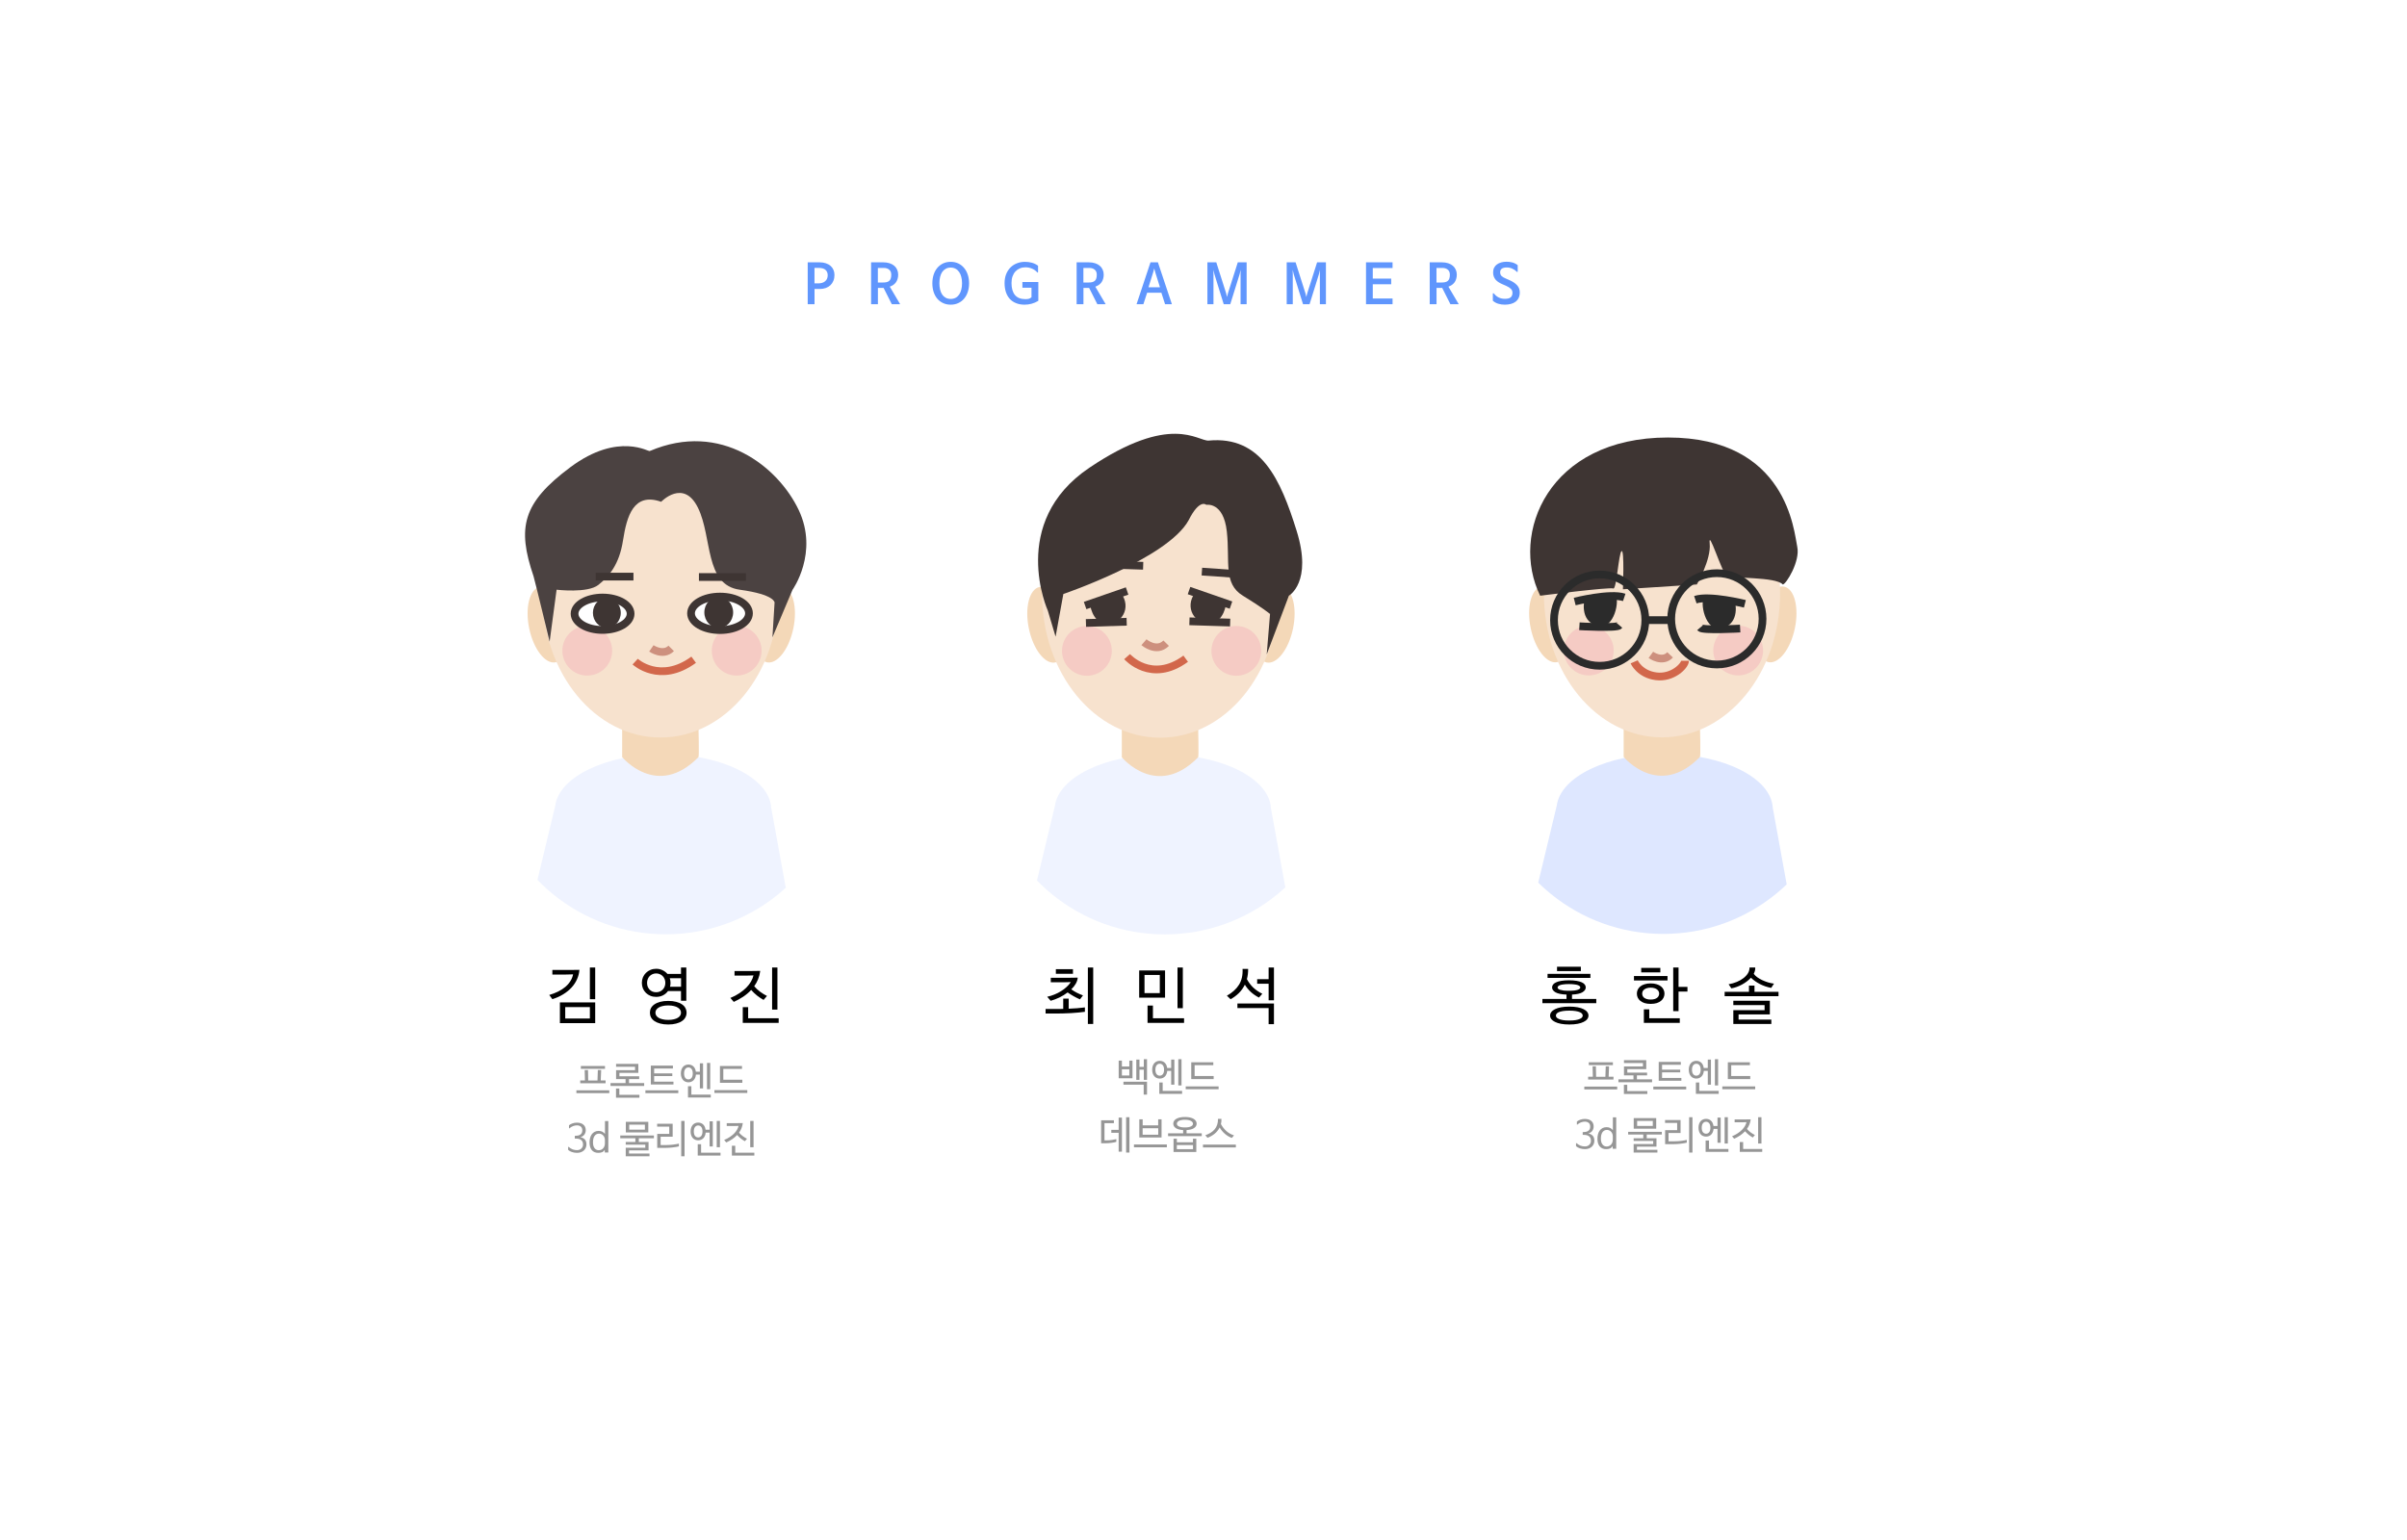 <svg width="622" height="398" viewBox="0 0 622 398" fill="none" xmlns="http://www.w3.org/2000/svg">
<g filter="url(#filter0_d_729_630)">
<rect x="10" y="10" width="582" height="358" rx="16" fill="white"/>
</g>
<g filter="url(#filter1_i_729_630)">
<ellipse cx="172.136" cy="190.076" rx="48.68" ry="51.094" fill="white"/>
</g>
<path d="M171.368 194.935C156.566 194.935 144.459 200.83 143.483 208.29L138.881 227.439C139.287 227.861 139.702 228.276 140.125 228.683C141.015 229.536 141.938 230.349 142.889 231.13C150.829 237.614 160.972 241.509 172.022 241.509C183.072 241.509 193.216 237.618 201.155 231.13C201.245 231.057 201.338 230.984 201.428 230.906C201.981 230.447 202.525 229.975 203.058 229.492L199.301 208.859C198.887 201.135 186.544 194.935 171.368 194.935Z" fill="#EFF3FF"/>
<path d="M160.773 188.325V195.699C160.773 195.699 169.802 206.648 180.494 195.699C180.702 195.59 180.494 187.768 180.494 187.768C180.494 187.768 160.667 188.325 160.773 188.325Z" fill="#F4D8B8"/>
<path d="M143.572 171.199C146.217 170.649 147.451 165.835 146.328 160.447C145.206 155.059 142.153 151.138 139.509 151.689C136.864 152.24 135.63 157.054 136.752 162.442C137.875 167.829 140.928 171.75 143.572 171.199Z" fill="#F4D8B8"/>
<path d="M205.01 162.444C206.132 157.056 204.898 152.242 202.254 151.691C199.609 151.141 196.556 155.062 195.434 160.449C194.312 165.837 195.546 170.651 198.19 171.202C200.835 171.752 203.888 167.831 205.01 162.444Z" fill="#F4D8B8"/>
<path d="M170.675 190.646C187.528 190.646 201.191 174.01 201.191 153.488C201.191 132.966 187.528 116.33 170.675 116.33C153.822 116.33 140.16 132.966 140.16 153.488C140.16 174.01 153.822 190.646 170.675 190.646Z" fill="#F7E2CE"/>
<path d="M190.37 174.636C193.924 174.636 196.806 171.755 196.806 168.201C196.806 164.647 193.924 161.765 190.37 161.765C186.816 161.765 183.935 164.647 183.935 168.201C183.935 171.755 186.816 174.636 190.37 174.636Z" fill="#F5CBC4"/>
<path d="M151.756 174.636C155.31 174.636 158.192 171.755 158.192 168.201C158.192 164.647 155.31 161.765 151.756 161.765C148.202 161.765 145.32 164.647 145.32 168.201C145.32 171.755 148.202 174.636 151.756 174.636Z" fill="#F5CBC4"/>
<path d="M170.855 129.709C170.855 129.709 176.632 123.648 180.368 131.262C184.104 138.877 182.031 151.191 191.162 152.439C200.293 153.687 200.159 155.761 200.159 155.761L199.606 164.758L204.793 152.468C204.793 152.468 211.643 142.889 206.387 131.815C201.13 120.741 186.32 108.703 167.911 116.59C167.911 117.005 159.886 111.468 147.43 120.741C134.973 130.014 133.591 136.385 137.88 148.975C138.433 150.915 142.031 165.859 142.031 165.859L143.832 152.435C143.832 152.435 151.857 153.403 154.626 151.191C157.394 148.98 160.024 145.93 160.992 139.702C161.96 133.474 163.696 127.189 170.855 129.709Z" fill="#4B4241"/>
<path d="M186.06 162.871C190.196 162.871 193.548 160.933 193.548 158.541C193.548 156.15 190.196 154.212 186.06 154.212C181.924 154.212 178.571 156.15 178.571 158.541C178.571 160.933 181.924 162.871 186.06 162.871Z" fill="white" stroke="#3E3533" stroke-width="2" stroke-miterlimit="10"/>
<path d="M185.731 162.327C187.785 162.327 189.451 160.523 189.451 158.298C189.451 156.073 187.785 154.269 185.731 154.269C183.676 154.269 182.011 156.073 182.011 158.298C182.011 160.523 183.676 162.327 185.731 162.327Z" fill="#3E3533"/>
<path d="M155.715 162.835C159.714 162.835 162.956 160.96 162.956 158.647C162.956 156.334 159.714 154.46 155.715 154.46C151.716 154.46 148.475 156.334 148.475 158.647C148.475 160.96 151.716 162.835 155.715 162.835Z" fill="white" stroke="#3E3533" stroke-width="2" stroke-miterlimit="10"/>
<path d="M156.817 162.306C158.804 162.306 160.415 160.562 160.415 158.411C160.415 156.26 158.804 154.517 156.817 154.517C154.83 154.517 153.219 156.26 153.219 158.411C153.219 160.562 154.83 162.306 156.817 162.306Z" fill="#3E3533"/>
<path d="M164.14 171.026C164.14 171.026 170.526 176.937 179.255 170.534" stroke="#D2674B" stroke-width="2" stroke-miterlimit="10"/>
<path d="M168.319 167.603C168.319 167.603 171.352 169.701 173.45 167.603" stroke="#CD907E" stroke-width="2" stroke-miterlimit="10"/>
<path d="M180.612 149.154H192.756" stroke="#3E3533" stroke-width="2" stroke-miterlimit="10"/>
<path d="M163.693 149.049H153.936" stroke="#3E3533" stroke-width="2" stroke-miterlimit="10"/>
<g filter="url(#filter2_i_729_630)">
<ellipse cx="429.709" cy="189.927" rx="48.68" ry="51.094" fill="white"/>
</g>
<path d="M458.108 208.814C457.689 201.09 445.346 194.894 430.17 194.894C415.368 194.894 403.261 200.789 402.285 208.249L397.5 228.154C397.833 228.483 398.171 228.804 398.512 229.121C399.244 229.8 399.996 230.455 400.773 231.085C408.704 237.541 418.819 241.411 429.841 241.411C440.862 241.411 450.981 237.541 458.909 231.085C459.063 230.959 459.217 230.833 459.368 230.707C460.169 230.036 460.949 229.341 461.706 228.617L458.108 208.814Z" fill="#DEE7FF"/>
<path d="M419.576 188.284V195.658C419.576 195.658 428.605 206.607 439.297 195.658C439.504 195.549 439.297 187.727 439.297 187.727C439.297 187.727 419.474 188.284 419.576 188.284Z" fill="#F4D8B8"/>
<path d="M402.379 171.156C405.023 170.605 406.257 165.791 405.135 160.404C404.013 155.016 400.96 151.095 398.315 151.646C395.671 152.196 394.437 157.01 395.559 162.398C396.681 167.786 399.734 171.707 402.379 171.156Z" fill="#F4D8B8"/>
<path d="M463.818 162.4C464.94 157.013 463.706 152.199 461.061 151.648C458.417 151.097 455.364 155.018 454.242 160.406C453.12 165.793 454.354 170.607 456.998 171.158C459.642 171.709 462.696 167.788 463.818 162.4Z" fill="#F4D8B8"/>
<path d="M429.482 190.601C446.335 190.601 459.997 173.965 459.997 153.443C459.997 132.921 446.335 116.285 429.482 116.285C412.629 116.285 398.967 132.921 398.967 153.443C398.967 173.965 412.629 190.601 429.482 190.601Z" fill="#F7E2CE"/>
<path d="M449.171 174.591C452.725 174.591 455.607 171.71 455.607 168.156C455.607 164.601 452.725 161.72 449.171 161.72C445.617 161.72 442.735 164.601 442.735 168.156C442.735 171.71 445.617 174.591 449.171 174.591Z" fill="#F5CBC4"/>
<path d="M410.563 174.591C414.117 174.591 416.998 171.71 416.998 168.156C416.998 164.601 414.117 161.72 410.563 161.72C407.008 161.72 404.127 164.601 404.127 168.156C404.127 171.71 407.008 174.591 410.563 174.591Z" fill="#F5CBC4"/>
<path d="M426.604 169.278C426.604 169.278 429.56 171.428 431.577 169.278" stroke="#CD907E" stroke-width="2" stroke-miterlimit="10"/>
<path d="M398.001 153.988C398.001 153.988 416.063 151.703 416.893 152.118C417.722 152.532 418.279 142.974 419.039 142.458C419.8 141.942 419.385 152.325 419.385 152.325L438.484 151.081C438.484 151.081 442.221 144.645 441.806 140.494C441.391 136.344 444.92 147.967 446.164 148.8C447.408 149.63 458.828 149.008 460.694 151.085C461.523 151.085 465.259 145.064 464.43 141.328C463.601 137.592 461.938 113.093 431.008 113.093C400.078 113.093 390.114 138.002 398.001 153.988Z" fill="#3E3533"/>
<path d="M413.375 172.099C419.893 172.099 425.177 166.815 425.177 160.297C425.177 153.779 419.893 148.495 413.375 148.495C406.857 148.495 401.573 153.779 401.573 160.297C401.573 166.815 406.857 172.099 413.375 172.099Z" stroke="#2B2B2B" stroke-width="2" stroke-miterlimit="10"/>
<path d="M443.659 171.766C450.177 171.766 455.461 166.482 455.461 159.964C455.461 153.446 450.177 148.162 443.659 148.162C437.141 148.162 431.857 153.446 431.857 159.964C431.857 166.482 437.141 171.766 443.659 171.766Z" stroke="#2B2B2B" stroke-width="2" stroke-miterlimit="10"/>
<path d="M406.924 155.492C406.924 155.492 416.047 153.199 419.722 154.427" stroke="#2B2B2B" stroke-width="2" stroke-miterlimit="10"/>
<path d="M408.14 161.883C408.14 161.883 417.828 162.44 418.494 161.659" stroke="#2B2B2B" stroke-width="2" stroke-miterlimit="10"/>
<path d="M409.477 154.87C409.477 154.87 408.03 160.435 412.705 161.773C417.38 163.11 418.608 154.423 417.38 154.089C416.157 153.756 409.477 154.87 409.477 154.87Z" fill="#2B2B2B"/>
<path d="M450.899 156.086C450.899 156.086 441.776 153.793 438.101 155.02" stroke="#2B2B2B" stroke-width="2" stroke-miterlimit="10"/>
<path d="M449.679 162.476C449.679 162.476 439.991 163.033 439.324 162.253" stroke="#2B2B2B" stroke-width="2" stroke-miterlimit="10"/>
<path d="M448.342 155.463C448.342 155.463 449.79 161.029 445.114 162.367C440.439 163.704 439.211 155.016 440.439 154.683C441.663 154.35 448.342 155.463 448.342 155.463Z" fill="#2B2B2B"/>
<path d="M425.177 160.297H431.633" stroke="#2B2B2B" stroke-width="2" stroke-miterlimit="10"/>
<path d="M422.291 171.083C422.291 171.083 423.673 174.266 427.966 174.819C432.255 175.372 435.439 172.051 435.439 170.807" stroke="#D2674B" stroke-width="2" stroke-miterlimit="10"/>
<g filter="url(#filter3_i_729_630)">
<ellipse cx="300.922" cy="189.779" rx="48.68" ry="51.094" fill="white"/>
</g>
<path d="M328.422 208.905C328.003 201.18 315.66 194.984 300.484 194.984C285.682 194.984 273.575 200.879 272.599 208.339L267.969 227.606C268.355 228 268.741 228.39 269.14 228.768C270.018 229.606 270.928 230.407 271.868 231.175C279.803 237.651 289.938 241.534 300.98 241.534C312.022 241.534 322.157 237.647 330.093 231.175C330.194 231.09 330.296 231.008 330.398 230.923C330.995 230.427 331.581 229.915 332.15 229.39L328.422 208.905Z" fill="#EFF3FF"/>
<path d="M289.89 188.37V195.745C289.89 195.745 298.919 206.693 309.612 195.745C309.819 195.635 309.612 187.813 309.612 187.813C309.612 187.813 289.784 188.37 289.89 188.37Z" fill="#F4D8B8"/>
<path d="M272.693 171.24C275.338 170.689 276.572 165.875 275.45 160.487C274.327 155.1 271.274 151.179 268.63 151.729C265.985 152.28 264.751 157.094 265.874 162.482C266.996 167.869 270.049 171.791 272.693 171.24Z" fill="#F4D8B8"/>
<path d="M334.132 162.487C335.254 157.099 334.02 152.285 331.376 151.734C328.732 151.184 325.678 155.105 324.556 160.492C323.434 165.88 324.668 170.694 327.312 171.245C329.957 171.795 333.01 167.874 334.132 162.487Z" fill="#F4D8B8"/>
<path d="M299.796 190.691C316.65 190.691 330.312 174.055 330.312 153.533C330.312 133.011 316.65 116.375 299.796 116.375C282.943 116.375 269.281 133.011 269.281 153.533C269.281 174.055 282.943 190.691 299.796 190.691Z" fill="#F7E2CE"/>
<path d="M319.485 174.682C323.04 174.682 325.921 171.8 325.921 168.246C325.921 164.692 323.04 161.811 319.485 161.811C315.931 161.811 313.05 164.692 313.05 168.246C313.05 171.8 315.931 174.682 319.485 174.682Z" fill="#F5CBC4"/>
<path d="M280.872 174.682C284.426 174.682 287.308 171.8 287.308 168.246C287.308 164.692 284.426 161.811 280.872 161.811C277.318 161.811 274.437 164.692 274.437 168.246C274.437 171.8 277.318 174.682 280.872 174.682Z" fill="#F5CBC4"/>
<path d="M295.614 166.006C295.614 166.006 298.846 168.807 301.351 166.262" stroke="#CD907E" stroke-width="2" stroke-miterlimit="10"/>
<path d="M310.583 147.752L319.893 148.399" stroke="#3E3533" stroke-width="2" stroke-miterlimit="10"/>
<path d="M295.408 146.248L286.671 145.964" stroke="#3E3533" stroke-width="2" stroke-miterlimit="10"/>
<path d="M311.729 130.498C311.729 130.498 316.168 129.641 317.026 137.373C317.884 145.106 316.022 150.834 321.177 153.985C326.332 157.135 328.194 158.709 328.194 158.709L327.336 169.161L333.064 153.98C333.064 153.98 339.223 150.545 335.068 137.227C330.918 123.908 325.905 112.598 312.302 113.887C309.44 114.029 302.565 106.728 281.514 120.904C260.464 135.08 270.773 157.847 270.773 157.847L272.778 164.575L274.782 153.55C274.782 153.55 301.703 144.386 307.143 134.503C310.013 128.779 311.729 130.498 311.729 130.498Z" fill="#3E3533"/>
<path d="M291.257 152.765L280.406 156.525" stroke="#3E3533" stroke-width="2" stroke-miterlimit="10"/>
<path d="M280.621 161.034L291.147 160.713" stroke="#3E3533" stroke-width="2" stroke-miterlimit="10"/>
<path d="M288.89 153.948C291.252 157.062 288.89 160.497 285.992 160.286C283.093 160.07 282.662 155.989 282.662 155.989L288.89 153.948Z" fill="#3E3533" stroke="#3E3533" stroke-width="2" stroke-miterlimit="10"/>
<path d="M307.258 152.659L318.104 156.416" stroke="#3E3533" stroke-width="2" stroke-miterlimit="10"/>
<path d="M317.889 160.928L307.363 160.603" stroke="#3E3533" stroke-width="2" stroke-miterlimit="10"/>
<path d="M309.62 153.838C307.258 156.952 309.62 160.387 312.518 160.176C315.417 159.965 315.848 155.879 315.848 155.879L309.62 153.838Z" fill="#3E3533" stroke="#3E3533" stroke-width="2" stroke-miterlimit="10"/>
<path d="M291.256 169.734C291.256 169.734 297.484 176.82 306.4 170.271" stroke="#D2674B" stroke-width="2" stroke-miterlimit="10"/>
<path d="M215.639 71.084C215.639 71.635 215.546 72.134 215.359 72.582C215.182 73.021 214.93 73.399 214.603 73.716C214.276 74.024 213.875 74.267 213.399 74.444C212.932 74.612 212.414 74.696 211.845 74.696H210.487V78.63H208.723V67.808H211.789C212.405 67.808 212.951 67.892 213.427 68.06C213.912 68.219 214.318 68.447 214.645 68.746C214.972 69.035 215.219 69.381 215.387 69.782C215.555 70.183 215.639 70.617 215.639 71.084ZM213.889 71.154C213.889 70.585 213.707 70.127 213.343 69.782C212.979 69.427 212.377 69.25 211.537 69.25H210.473V73.254H211.397C212.19 73.254 212.802 73.067 213.231 72.694C213.67 72.321 213.889 71.807 213.889 71.154ZM229.946 74.094V74.122L232.606 78.63H230.45L228.336 74.43H226.866V78.63H225.102V67.808H228.224C228.85 67.808 229.4 67.887 229.876 68.046C230.362 68.205 230.768 68.424 231.094 68.704C231.421 68.984 231.668 69.32 231.836 69.712C232.014 70.104 232.102 70.529 232.102 70.986C232.102 71.415 232.046 71.798 231.934 72.134C231.832 72.47 231.682 72.769 231.486 73.03C231.29 73.282 231.062 73.497 230.8 73.674C230.539 73.842 230.254 73.982 229.946 74.094ZM230.31 71.028C230.31 70.44 230.133 70.001 229.778 69.712C229.424 69.413 228.976 69.264 228.434 69.264H226.852V73.03H228.07C228.453 73.03 228.784 73.002 229.064 72.946C229.344 72.881 229.578 72.773 229.764 72.624C229.951 72.465 230.086 72.26 230.17 72.008C230.264 71.747 230.31 71.42 230.31 71.028ZM245.665 78.756C244.919 78.756 244.251 78.611 243.663 78.322C243.075 78.042 242.576 77.655 242.165 77.16C241.764 76.665 241.456 76.082 241.241 75.41C241.036 74.738 240.933 74.015 240.933 73.24C240.933 72.465 241.036 71.742 241.241 71.07C241.456 70.389 241.764 69.801 242.165 69.306C242.576 68.802 243.075 68.405 243.663 68.116C244.251 67.827 244.919 67.682 245.665 67.682C246.421 67.682 247.093 67.827 247.681 68.116C248.269 68.405 248.764 68.802 249.165 69.306C249.576 69.801 249.889 70.389 250.103 71.07C250.318 71.742 250.425 72.465 250.425 73.24C250.425 74.015 250.318 74.738 250.103 75.41C249.889 76.082 249.576 76.665 249.165 77.16C248.764 77.655 248.269 78.042 247.681 78.322C247.093 78.611 246.421 78.756 245.665 78.756ZM245.665 77.272C246.151 77.272 246.575 77.174 246.939 76.978C247.303 76.782 247.607 76.507 247.849 76.152C248.101 75.788 248.288 75.359 248.409 74.864C248.54 74.369 248.605 73.823 248.605 73.226C248.605 72.629 248.54 72.083 248.409 71.588C248.288 71.084 248.101 70.655 247.849 70.3C247.607 69.945 247.303 69.67 246.939 69.474C246.575 69.269 246.151 69.166 245.665 69.166C245.189 69.166 244.769 69.269 244.405 69.474C244.041 69.67 243.733 69.945 243.481 70.3C243.239 70.655 243.057 71.084 242.935 71.588C242.814 72.083 242.753 72.629 242.753 73.226C242.753 73.823 242.814 74.369 242.935 74.864C243.057 75.359 243.239 75.788 243.481 76.152C243.733 76.507 244.041 76.782 244.405 76.978C244.769 77.174 245.189 77.272 245.665 77.272ZM268.051 70.412C267.631 69.955 267.159 69.623 266.637 69.418C266.123 69.203 265.568 69.096 264.971 69.096C264.457 69.096 263.981 69.189 263.543 69.376C263.113 69.553 262.735 69.815 262.409 70.16C262.091 70.505 261.839 70.93 261.653 71.434C261.475 71.938 261.387 72.517 261.387 73.17C261.387 74.505 261.681 75.531 262.269 76.25C262.866 76.969 263.771 77.328 264.985 77.328C265.405 77.328 265.731 77.286 265.965 77.202C266.198 77.109 266.394 76.983 266.553 76.824V74.374H264.201V72.904H268.317V77.762C267.729 78.117 267.145 78.369 266.567 78.518C265.988 78.677 265.391 78.756 264.775 78.756C263.925 78.756 263.179 78.621 262.535 78.35C261.891 78.089 261.349 77.715 260.911 77.23C260.481 76.745 260.155 76.161 259.931 75.48C259.707 74.789 259.595 74.024 259.595 73.184C259.595 72.344 259.725 71.583 259.987 70.902C260.257 70.221 260.626 69.642 261.093 69.166C261.559 68.69 262.115 68.326 262.759 68.074C263.403 67.813 264.103 67.682 264.859 67.682C265.503 67.682 266.109 67.761 266.679 67.92C267.248 68.079 267.771 68.335 268.247 68.69V70.314C268.247 70.37 268.223 70.412 268.177 70.44C268.13 70.468 268.088 70.459 268.051 70.412ZM283.058 74.094V74.122L285.718 78.63H283.562L281.448 74.43H279.978V78.63H278.214V67.808H281.336C281.962 67.808 282.512 67.887 282.988 68.046C283.474 68.205 283.88 68.424 284.206 68.704C284.533 68.984 284.78 69.32 284.948 69.712C285.126 70.104 285.214 70.529 285.214 70.986C285.214 71.415 285.158 71.798 285.046 72.134C284.944 72.47 284.794 72.769 284.598 73.03C284.402 73.282 284.174 73.497 283.912 73.674C283.651 73.842 283.366 73.982 283.058 74.094ZM283.422 71.028C283.422 70.44 283.245 70.001 282.89 69.712C282.536 69.413 282.088 69.264 281.546 69.264H279.964V73.03H281.182C281.565 73.03 281.896 73.002 282.176 72.946C282.456 72.881 282.69 72.773 282.876 72.624C283.063 72.465 283.198 72.26 283.282 72.008C283.376 71.747 283.422 71.42 283.422 71.028ZM299.219 67.808L302.831 78.63H301.067L300.115 75.662H296.433L295.467 78.63H293.703L297.301 67.808H299.219ZM298.267 69.39L297.987 70.426L296.783 74.262H299.751L298.547 70.426L298.267 69.39ZM320.325 70.902L317.917 78.63H316.223L313.829 70.902L313.549 69.754L313.577 70.902V78.63H312.009V67.808H314.305L316.853 75.816L317.077 76.768L317.315 75.816L319.863 67.808H322.145V78.63H320.577V70.902L320.605 69.754L320.325 70.902ZM340.818 70.902L338.41 78.63H336.716L334.322 70.902L334.042 69.754L334.07 70.902V78.63H332.502V67.808H334.798L337.346 75.816L337.57 76.768L337.808 75.816L340.356 67.808H342.638V78.63H341.07V70.902L341.098 69.754L340.818 70.902ZM359.855 78.63H352.995V67.808H359.855V69.278H354.745V72.022H359.505V73.478H354.745V77.16H359.855V78.63ZM374.299 74.094V74.122L376.959 78.63H374.803L372.689 74.43H371.219V78.63H369.455V67.808H372.577C373.202 67.808 373.753 67.887 374.229 68.046C374.714 68.205 375.12 68.424 375.447 68.704C375.773 68.984 376.021 69.32 376.189 69.712C376.366 70.104 376.455 70.529 376.455 70.986C376.455 71.415 376.399 71.798 376.287 72.134C376.184 72.47 376.035 72.769 375.839 73.03C375.643 73.282 375.414 73.497 375.153 73.674C374.891 73.842 374.607 73.982 374.299 74.094ZM374.663 71.028C374.663 70.44 374.485 70.001 374.131 69.712C373.776 69.413 373.328 69.264 372.787 69.264H371.205V73.03H372.423C372.805 73.03 373.137 73.002 373.417 72.946C373.697 72.881 373.93 72.773 374.117 72.624C374.303 72.465 374.439 72.26 374.523 72.008C374.616 71.747 374.663 71.42 374.663 71.028ZM392 70.272C391.636 69.917 391.234 69.642 390.796 69.446C390.366 69.241 389.895 69.138 389.382 69.138C388.234 69.138 387.66 69.553 387.66 70.384C387.66 70.795 387.786 71.121 388.038 71.364C388.299 71.597 388.654 71.807 389.102 71.994L390.068 72.414C390.917 72.787 391.57 73.226 392.028 73.73C392.494 74.234 392.728 74.85 392.728 75.578C392.728 76.119 392.634 76.591 392.448 76.992C392.261 77.393 391.995 77.725 391.65 77.986C391.314 78.247 390.908 78.439 390.432 78.56C389.965 78.691 389.447 78.756 388.878 78.756C388.262 78.756 387.692 78.677 387.17 78.518C386.647 78.359 386.18 78.098 385.77 77.734V75.914C385.77 75.858 385.793 75.821 385.84 75.802C385.886 75.774 385.928 75.779 385.966 75.816C386.162 76.04 386.362 76.241 386.568 76.418C386.773 76.595 386.992 76.745 387.226 76.866C387.459 76.987 387.711 77.081 387.982 77.146C388.262 77.211 388.565 77.244 388.892 77.244C389.582 77.244 390.077 77.118 390.376 76.866C390.684 76.605 390.838 76.208 390.838 75.676C390.838 75.265 390.698 74.925 390.418 74.654C390.138 74.374 389.732 74.117 389.2 73.884L388.234 73.464C387.888 73.315 387.566 73.147 387.268 72.96C386.978 72.773 386.726 72.563 386.512 72.33C386.306 72.087 386.143 71.812 386.022 71.504C385.9 71.196 385.84 70.837 385.84 70.426C385.84 69.969 385.924 69.567 386.092 69.222C386.26 68.877 386.498 68.592 386.806 68.368C387.114 68.135 387.482 67.957 387.912 67.836C388.341 67.715 388.812 67.654 389.326 67.654C389.55 67.654 389.788 67.668 390.04 67.696C390.292 67.724 390.544 67.771 390.796 67.836C391.048 67.901 391.29 67.995 391.524 68.116C391.766 68.228 391.99 68.373 392.196 68.55V70.174C392.196 70.23 392.172 70.272 392.126 70.3C392.079 70.319 392.037 70.309 392 70.272Z" fill="#6096FD"/>
<path d="M142.736 250.728H145.232C145.978 250.728 146.725 250.728 147.472 250.728C148.218 250.728 148.97 250.717 149.728 250.696C149.664 251.549 149.456 252.365 149.104 253.144C148.762 253.912 148.288 254.627 147.68 255.288C147.082 255.939 146.362 256.52 145.52 257.032C144.688 257.544 143.76 257.96 142.736 258.28L141.936 257.192C142.768 256.947 143.53 256.653 144.224 256.312C144.928 255.96 145.541 255.565 146.064 255.128C146.597 254.68 147.034 254.184 147.376 253.64C147.728 253.096 147.968 252.504 148.096 251.864C147.456 251.885 146.821 251.901 146.192 251.912C145.562 251.912 144.928 251.912 144.288 251.912H142.736V250.728ZM152.432 250.088H153.808V258.28H152.432V250.088ZM153.808 264.472H144.688V259.112H153.808V264.472ZM152.432 260.328H146.064V263.272H152.432V260.328ZM172.473 251.752H175.977V250.088H177.353V258.68H175.977V256.184H172.617C172.276 256.653 171.844 257.021 171.321 257.288C170.799 257.555 170.212 257.688 169.561 257.688C169.028 257.688 168.537 257.597 168.089 257.416C167.641 257.235 167.252 256.984 166.921 256.664C166.591 256.333 166.329 255.949 166.137 255.512C165.956 255.064 165.865 254.579 165.865 254.056C165.865 253.544 165.956 253.069 166.137 252.632C166.329 252.184 166.591 251.8 166.921 251.48C167.252 251.149 167.641 250.893 168.089 250.712C168.537 250.52 169.028 250.424 169.561 250.424C170.169 250.424 170.719 250.547 171.209 250.792C171.711 251.027 172.132 251.347 172.473 251.752ZM173.145 255.064H175.993V252.856H173.081C173.209 253.229 173.273 253.629 173.273 254.056C173.273 254.387 173.231 254.723 173.145 255.064ZM177.417 261.784C177.417 262.221 177.316 262.621 177.113 262.984C176.921 263.357 176.623 263.677 176.217 263.944C175.823 264.221 175.327 264.435 174.729 264.584C174.143 264.744 173.46 264.824 172.681 264.824C171.892 264.824 171.204 264.744 170.617 264.584C170.031 264.435 169.535 264.221 169.129 263.944C168.735 263.677 168.436 263.357 168.233 262.984C168.041 262.611 167.945 262.205 167.945 261.768C167.945 261.331 168.041 260.931 168.233 260.568C168.436 260.195 168.735 259.875 169.129 259.608C169.535 259.331 170.031 259.117 170.617 258.968C171.204 258.808 171.892 258.728 172.681 258.728C173.46 258.728 174.143 258.808 174.729 258.968C175.327 259.117 175.823 259.331 176.217 259.608C176.623 259.875 176.921 260.195 177.113 260.568C177.316 260.941 177.417 261.347 177.417 261.784ZM175.977 261.768C175.977 261.523 175.913 261.288 175.785 261.064C175.657 260.84 175.455 260.643 175.177 260.472C174.911 260.291 174.569 260.152 174.153 260.056C173.748 259.949 173.257 259.896 172.681 259.896C172.116 259.896 171.625 259.949 171.209 260.056C170.793 260.152 170.447 260.291 170.169 260.472C169.903 260.643 169.7 260.84 169.561 261.064C169.433 261.288 169.369 261.523 169.369 261.768C169.369 262.013 169.433 262.253 169.561 262.488C169.7 262.712 169.903 262.909 170.169 263.08C170.447 263.251 170.793 263.384 171.209 263.48C171.625 263.587 172.116 263.64 172.681 263.64C173.257 263.64 173.748 263.587 174.153 263.48C174.569 263.384 174.911 263.251 175.177 263.08C175.455 262.909 175.657 262.712 175.785 262.488C175.913 262.253 175.977 262.013 175.977 261.768ZM167.209 254.056C167.209 254.408 167.263 254.733 167.369 255.032C167.487 255.32 167.647 255.576 167.849 255.8C168.063 256.013 168.313 256.184 168.601 256.312C168.889 256.429 169.209 256.488 169.561 256.488C169.903 256.488 170.217 256.429 170.505 256.312C170.804 256.184 171.055 256.013 171.257 255.8C171.471 255.576 171.636 255.32 171.753 255.032C171.871 254.733 171.929 254.408 171.929 254.056C171.929 253.715 171.871 253.395 171.753 253.096C171.636 252.797 171.471 252.541 171.257 252.328C171.055 252.104 170.804 251.933 170.505 251.816C170.217 251.688 169.903 251.624 169.561 251.624C169.22 251.624 168.905 251.688 168.617 251.816C168.329 251.933 168.079 252.104 167.865 252.328C167.663 252.541 167.503 252.797 167.385 253.096C167.268 253.395 167.209 253.715 167.209 254.056ZM199.523 250.088H200.899V260.968H199.523V250.088ZM201.219 264.408H191.939V260.344H193.331V263.208H201.219V264.408ZM194.899 254.936C195.112 255.192 195.352 255.443 195.619 255.688C195.886 255.923 196.163 256.152 196.451 256.376C196.739 256.589 197.032 256.787 197.331 256.968C197.63 257.149 197.918 257.309 198.195 257.448L197.315 258.472C196.75 258.163 196.19 257.789 195.635 257.352C195.08 256.904 194.574 256.419 194.115 255.896C193.496 256.557 192.803 257.144 192.035 257.656C191.267 258.157 190.462 258.6 189.619 258.984L188.739 257.96C189.603 257.608 190.376 257.203 191.059 256.744C191.752 256.285 192.35 255.805 192.851 255.304C193.352 254.792 193.758 254.269 194.067 253.736C194.376 253.192 194.59 252.659 194.707 252.136C194.11 252.157 193.518 252.173 192.931 252.184C192.355 252.184 191.774 252.184 191.187 252.184H189.811V251H192.211C192.894 251 193.582 251 194.275 251C194.968 251 195.694 250.989 196.451 250.968C196.355 251.736 196.174 252.451 195.907 253.112C195.64 253.763 195.304 254.371 194.899 254.936Z" fill="black"/>
<path d="M282.497 264.696H281.121V250.088H282.497V264.696ZM270.193 260.808H273.025C273.292 260.808 273.569 260.808 273.857 260.808C274.145 260.808 274.444 260.803 274.753 260.792V258.136H276.161V260.744C276.908 260.712 277.644 260.669 278.369 260.616C279.105 260.563 279.767 260.493 280.353 260.408V261.544C279.841 261.619 279.276 261.683 278.657 261.736C278.049 261.789 277.42 261.837 276.769 261.88C276.129 261.912 275.489 261.939 274.849 261.96C274.209 261.981 273.607 261.992 273.041 261.992H270.193V260.808ZM272.849 251.72V250.52H277.265V251.72H272.849ZM278.497 252.712C278.455 253.256 278.284 253.784 277.985 254.296C277.697 254.797 277.313 255.277 276.833 255.736C277.292 256.067 277.772 256.36 278.273 256.616C278.785 256.872 279.313 257.101 279.857 257.304L279.073 258.328C278.519 258.083 277.975 257.811 277.441 257.512C276.908 257.213 276.391 256.888 275.889 256.536C275.239 257.037 274.529 257.475 273.761 257.848C272.993 258.211 272.241 258.493 271.505 258.696L270.609 257.656C271.249 257.517 271.868 257.325 272.465 257.08C273.073 256.835 273.644 256.547 274.177 256.216C274.711 255.885 275.191 255.523 275.617 255.128C276.055 254.733 276.417 254.312 276.705 253.864C276.097 253.885 275.5 253.901 274.913 253.912C274.327 253.912 273.74 253.912 273.153 253.912H271.537V252.744H274.209C274.903 252.744 275.601 252.744 276.305 252.744C277.009 252.744 277.74 252.733 278.497 252.712ZM301.067 257.896H294.379V250.856H301.067V257.896ZM299.707 256.712V252.024H295.755V256.712H299.707ZM304.283 250.088H305.659V260.616H304.283V250.088ZM305.979 264.408H296.539V259.928H297.931V263.208H305.979V264.408ZM324.869 254.296V253.112H327.829V250.088H329.205V258.568H327.829V254.296H324.869ZM322.533 250.456C322.543 251.395 322.437 252.275 322.213 253.096C322.671 253.949 323.221 254.68 323.861 255.288C324.511 255.896 325.29 256.429 326.197 256.888L325.333 257.864C324.543 257.459 323.845 256.979 323.237 256.424C322.629 255.859 322.111 255.229 321.685 254.536C321.29 255.347 320.778 256.067 320.149 256.696C319.519 257.315 318.805 257.848 318.005 258.296L317.045 257.384C318.442 256.605 319.487 255.656 320.181 254.536C320.874 253.416 321.178 252.056 321.093 250.456H322.533ZM327.829 264.744V260.584H319.765V259.4H329.205V264.744H327.829Z" fill="black"/>
<path d="M402.356 251.016V249.896H408.516V251.016H402.356ZM399.908 252.776V251.736H410.98V252.776H399.908ZM409.78 255.24C409.78 255.72 409.497 256.136 408.932 256.488C408.377 256.829 407.476 257.032 406.228 257.096V258.216H412.5V259.32H398.58V258.216H404.804V257.096C403.502 257.043 402.553 256.845 401.956 256.504C401.369 256.152 401.076 255.731 401.076 255.24C401.076 254.973 401.161 254.728 401.332 254.504C401.502 254.28 401.764 254.088 402.116 253.928C402.468 253.757 402.916 253.629 403.46 253.544C404.014 253.448 404.676 253.4 405.444 253.4C406.212 253.4 406.868 253.448 407.412 253.544C407.956 253.629 408.404 253.757 408.756 253.928C409.108 254.088 409.364 254.28 409.524 254.504C409.694 254.728 409.78 254.973 409.78 255.24ZM408.372 255.256C408.372 255.149 408.324 255.043 408.228 254.936C408.132 254.829 407.972 254.733 407.748 254.648C407.524 254.563 407.22 254.499 406.836 254.456C406.462 254.403 405.998 254.376 405.444 254.376C404.878 254.376 404.409 254.403 404.036 254.456C403.662 254.499 403.358 254.563 403.124 254.648C402.9 254.733 402.74 254.829 402.644 254.936C402.548 255.043 402.5 255.149 402.5 255.256C402.5 255.363 402.548 255.469 402.644 255.576C402.74 255.672 402.9 255.763 403.124 255.848C403.358 255.923 403.662 255.987 404.036 256.04C404.409 256.083 404.878 256.104 405.444 256.104C405.998 256.104 406.462 256.083 406.836 256.04C407.22 255.987 407.524 255.923 407.748 255.848C407.972 255.763 408.132 255.672 408.228 255.576C408.324 255.469 408.372 255.363 408.372 255.256ZM410.484 262.52C410.484 262.851 410.377 263.155 410.164 263.432C409.961 263.709 409.652 263.949 409.236 264.152C408.82 264.365 408.302 264.531 407.684 264.648C407.065 264.765 406.35 264.824 405.54 264.824C404.718 264.824 403.998 264.765 403.38 264.648C402.761 264.531 402.244 264.365 401.828 264.152C401.412 263.949 401.097 263.709 400.884 263.432C400.67 263.155 400.564 262.851 400.564 262.52C400.564 262.189 400.67 261.885 400.884 261.608C401.097 261.32 401.412 261.075 401.828 260.872C402.244 260.659 402.761 260.493 403.38 260.376C403.998 260.259 404.718 260.2 405.54 260.2C406.35 260.2 407.065 260.259 407.684 260.376C408.302 260.493 408.82 260.659 409.236 260.872C409.652 261.075 409.961 261.32 410.164 261.608C410.377 261.885 410.484 262.189 410.484 262.52ZM408.996 262.52C408.996 262.36 408.937 262.205 408.82 262.056C408.713 261.896 408.521 261.757 408.244 261.64C407.977 261.523 407.62 261.427 407.172 261.352C406.734 261.277 406.19 261.24 405.54 261.24C404.878 261.24 404.324 261.277 403.876 261.352C403.438 261.427 403.081 261.523 402.804 261.64C402.537 261.757 402.345 261.896 402.228 262.056C402.121 262.205 402.068 262.36 402.068 262.52C402.068 262.68 402.121 262.835 402.228 262.984C402.345 263.133 402.537 263.267 402.804 263.384C403.081 263.512 403.438 263.613 403.876 263.688C404.324 263.763 404.878 263.8 405.54 263.8C406.19 263.8 406.734 263.763 407.172 263.688C407.62 263.613 407.977 263.512 408.244 263.384C408.521 263.267 408.713 263.133 408.82 262.984C408.937 262.835 408.996 262.68 408.996 262.52ZM422.237 253.448V252.296H430.909V253.448H422.237ZM424.109 251.352V250.2H429.053V251.352H424.109ZM426.557 259.496C425.949 259.496 425.421 259.427 424.973 259.288C424.525 259.139 424.152 258.941 423.853 258.696C423.565 258.451 423.346 258.168 423.197 257.848C423.058 257.528 422.989 257.192 422.989 256.84C422.989 256.488 423.058 256.157 423.197 255.848C423.346 255.528 423.565 255.245 423.853 255C424.152 254.755 424.525 254.563 424.973 254.424C425.421 254.275 425.949 254.2 426.557 254.2C427.165 254.2 427.693 254.275 428.141 254.424C428.589 254.563 428.957 254.755 429.245 255C429.544 255.245 429.762 255.528 429.901 255.848C430.05 256.157 430.125 256.488 430.125 256.84C430.125 257.192 430.05 257.528 429.901 257.848C429.762 258.168 429.544 258.451 429.245 258.696C428.957 258.941 428.589 259.139 428.141 259.288C427.693 259.427 427.165 259.496 426.557 259.496ZM426.557 258.376C426.952 258.376 427.288 258.333 427.565 258.248C427.842 258.163 428.066 258.051 428.237 257.912C428.418 257.763 428.546 257.597 428.621 257.416C428.706 257.224 428.749 257.032 428.749 256.84C428.749 256.648 428.706 256.461 428.621 256.28C428.546 256.099 428.418 255.939 428.237 255.8C428.066 255.651 427.842 255.533 427.565 255.448C427.288 255.352 426.952 255.304 426.557 255.304C426.162 255.304 425.826 255.352 425.549 255.448C425.272 255.533 425.042 255.651 424.861 255.8C424.69 255.939 424.562 256.099 424.477 256.28C424.402 256.461 424.365 256.648 424.365 256.84C424.365 257.032 424.402 257.224 424.477 257.416C424.562 257.597 424.69 257.763 424.861 257.912C425.042 258.051 425.272 258.163 425.549 258.248C425.826 258.333 426.162 258.376 426.557 258.376ZM436.061 256.312H433.757V261.368H432.381V250.088H433.757V255.096H436.061V256.312ZM434.077 264.408H424.797V260.904H426.189V263.208H434.077V264.408ZM453.191 251.72C453.415 252.04 453.719 252.339 454.103 252.616C454.497 252.893 454.929 253.144 455.399 253.368C455.879 253.592 456.38 253.784 456.903 253.944C457.425 254.093 457.932 254.2 458.423 254.264L457.703 255.368C456.657 255.165 455.676 254.829 454.759 254.36C453.841 253.88 453.079 253.336 452.471 252.728C452.161 253.069 451.809 253.389 451.415 253.688C451.02 253.987 450.599 254.259 450.151 254.504C449.713 254.739 449.26 254.941 448.791 255.112C448.321 255.283 447.857 255.405 447.399 255.48L446.695 254.424C447.452 254.296 448.161 254.093 448.823 253.816C449.484 253.539 450.06 253.208 450.551 252.824C451.041 252.44 451.425 252.019 451.703 251.56C451.98 251.091 452.113 250.6 452.103 250.088H453.575C453.596 250.365 453.569 250.643 453.495 250.92C453.431 251.187 453.329 251.453 453.191 251.72ZM453.383 254.776V256.376H459.591V257.512H445.671V256.376H451.959V254.776H453.383ZM447.911 264.696V261.128H455.991V259.816H447.911V258.68H457.351V262.216H449.271V263.56H457.735V264.696H447.911Z" fill="black"/>
<path d="M150.099 276.276V275.546H156.339V276.276H150.099ZM149.939 280.016V279.286H151.159L151.089 276.606H151.949L151.999 279.296H154.399L154.489 276.606H155.349L155.239 279.286H156.489V280.016H149.939ZM157.449 281.836V282.566H148.949V281.836H157.449ZM159.205 275.006H164.955V277.336H160.065V278.216H165.175V278.936H162.545V279.966H166.465V280.706H157.765V279.966H161.655V278.936H159.205V276.636H164.105V275.746H159.205V275.006ZM165.235 283.746H159.185V281.376H160.045V282.996H165.235V283.746ZM168.181 280.326V275.456H173.891V276.196H169.041V277.456H173.731V278.156H169.041V279.606H174.031V280.326H168.181ZM175.281 281.846V282.576H166.781V281.846H175.281ZM183.527 281.546H182.697V274.756H183.527V281.546ZM180.857 274.856H181.677V281.346H180.857V277.776H179.837C179.811 278.103 179.741 278.39 179.627 278.636C179.521 278.883 179.381 279.09 179.207 279.256C179.034 279.423 178.834 279.55 178.607 279.636C178.387 279.723 178.151 279.766 177.897 279.766C177.624 279.766 177.367 279.716 177.127 279.616C176.887 279.516 176.681 279.37 176.507 279.176C176.334 278.983 176.197 278.743 176.097 278.456C175.997 278.17 175.947 277.84 175.947 277.466C175.947 277.093 175.997 276.766 176.097 276.486C176.197 276.2 176.334 275.96 176.507 275.766C176.681 275.573 176.887 275.426 177.127 275.326C177.367 275.226 177.624 275.176 177.897 275.176C178.144 275.176 178.374 275.216 178.587 275.296C178.807 275.376 179.001 275.493 179.167 275.646C179.341 275.8 179.481 275.993 179.587 276.226C179.701 276.46 179.777 276.726 179.817 277.026H180.857V274.856ZM183.677 283.706H177.787V280.776H178.657V282.956H183.677V283.706ZM179.017 277.476C179.017 276.976 178.914 276.593 178.707 276.326C178.501 276.06 178.231 275.926 177.897 275.926C177.564 275.926 177.294 276.06 177.087 276.326C176.881 276.593 176.777 276.976 176.777 277.476C176.777 277.976 176.881 278.36 177.087 278.626C177.294 278.886 177.564 279.016 177.897 279.016C178.231 279.016 178.501 278.886 178.707 278.626C178.914 278.36 179.017 277.976 179.017 277.476ZM186.043 279.896V275.546H191.743V276.296H186.913V279.106H191.833V279.896H186.043ZM193.113 281.796V282.526H184.613V281.796H193.113ZM149.094 298.006C148.648 298 148.218 297.93 147.804 297.796C147.398 297.663 147.068 297.476 146.814 297.236V296.516C146.814 296.47 146.824 296.443 146.844 296.436C146.871 296.423 146.901 296.433 146.934 296.466C147.294 296.766 147.648 296.983 147.994 297.116C148.348 297.243 148.721 297.306 149.114 297.306C149.334 297.306 149.538 297.273 149.724 297.206C149.911 297.133 150.074 297.033 150.214 296.906C150.354 296.773 150.464 296.62 150.544 296.446C150.624 296.273 150.664 296.08 150.664 295.866C150.664 294.833 150.044 294.316 148.804 294.316H148.534V293.606H148.654C148.894 293.6 149.124 293.576 149.344 293.536C149.564 293.49 149.758 293.416 149.924 293.316C150.091 293.21 150.224 293.066 150.324 292.886C150.424 292.706 150.474 292.473 150.474 292.186C150.474 291.74 150.341 291.413 150.074 291.206C149.814 291 149.484 290.896 149.084 290.896C148.764 290.896 148.434 290.96 148.094 291.086C147.754 291.213 147.438 291.406 147.144 291.666C147.118 291.686 147.091 291.693 147.064 291.686C147.044 291.68 147.034 291.656 147.034 291.616V290.876C147.134 290.79 147.254 290.706 147.394 290.626C147.534 290.546 147.691 290.476 147.864 290.416C148.038 290.35 148.224 290.296 148.424 290.256C148.631 290.216 148.844 290.196 149.064 290.196C149.398 290.196 149.704 290.236 149.984 290.316C150.271 290.396 150.514 290.52 150.714 290.686C150.921 290.846 151.081 291.05 151.194 291.296C151.308 291.536 151.364 291.816 151.364 292.136C151.364 292.37 151.331 292.586 151.264 292.786C151.198 292.98 151.104 293.156 150.984 293.316C150.864 293.47 150.721 293.6 150.554 293.706C150.388 293.813 150.204 293.886 150.004 293.926V293.946C150.484 294.053 150.861 294.256 151.134 294.556C151.408 294.85 151.544 295.276 151.544 295.836C151.544 296.116 151.491 296.39 151.384 296.656C151.284 296.916 151.131 297.146 150.924 297.346C150.718 297.546 150.461 297.706 150.154 297.826C149.854 297.946 149.501 298.006 149.094 298.006ZM156.315 295.536V294.676C156.315 294.456 156.278 294.25 156.205 294.056C156.131 293.856 156.028 293.683 155.895 293.536C155.761 293.383 155.601 293.263 155.415 293.176C155.235 293.083 155.035 293.036 154.815 293.036C154.321 293.036 153.935 293.23 153.655 293.616C153.375 294.003 153.235 294.563 153.235 295.296C153.235 295.936 153.371 296.436 153.645 296.796C153.918 297.15 154.275 297.326 154.715 297.326C154.968 297.326 155.191 297.28 155.385 297.186C155.585 297.093 155.751 296.966 155.885 296.806C156.025 296.646 156.131 296.46 156.205 296.246C156.278 296.026 156.315 295.79 156.315 295.536ZM156.265 297.246H156.255C156.061 297.546 155.828 297.746 155.555 297.846C155.281 297.953 154.968 298.006 154.615 298.006C154.221 298.006 153.881 297.94 153.595 297.806C153.308 297.673 153.071 297.486 152.885 297.246C152.705 297.006 152.568 296.723 152.475 296.396C152.388 296.063 152.345 295.7 152.345 295.306C152.345 294.906 152.391 294.526 152.485 294.166C152.578 293.8 152.721 293.483 152.915 293.216C153.115 292.943 153.361 292.726 153.655 292.566C153.955 292.406 154.308 292.326 154.715 292.326C155.068 292.326 155.378 292.396 155.645 292.536C155.911 292.676 156.138 292.863 156.325 293.096H156.335V289.786H157.195V297.916H156.295L156.265 297.246ZM166.65 290.706H162.6V292.006H166.65V290.706ZM161.72 292.726V289.976H167.53V292.726H161.72ZM164.19 295.186V294.236H160.28V293.526H168.98V294.236H165.08V295.186H167.6V297.366H162.55V298.176H167.84V298.886H161.7V296.686H166.75V295.896H161.7V295.186H164.19ZM176.036 289.756H176.896V298.886H176.036V289.756ZM170.716 295.986H172.106C172.452 295.986 172.786 295.976 173.106 295.956C173.432 295.93 173.736 295.9 174.016 295.866C174.302 295.826 174.566 295.786 174.806 295.746C175.046 295.7 175.256 295.656 175.436 295.616V296.326C175.236 296.38 175.002 296.43 174.736 296.476C174.469 296.523 174.182 296.563 173.876 296.596C173.569 296.63 173.252 296.66 172.926 296.686C172.606 296.706 172.292 296.716 171.986 296.716H169.836V293.096H172.946V291.226H169.816V290.486H173.826V293.826H170.716V295.986ZM186.042 296.546H185.212V289.756H186.042V296.546ZM183.372 289.856H184.192V296.346H183.372V292.776H182.352C182.325 293.103 182.255 293.39 182.142 293.636C182.035 293.883 181.895 294.09 181.722 294.256C181.549 294.423 181.349 294.55 181.122 294.636C180.902 294.723 180.665 294.766 180.412 294.766C180.139 294.766 179.882 294.716 179.642 294.616C179.402 294.516 179.195 294.37 179.022 294.176C178.849 293.983 178.712 293.743 178.612 293.456C178.512 293.17 178.462 292.84 178.462 292.466C178.462 292.093 178.512 291.766 178.612 291.486C178.712 291.2 178.849 290.96 179.022 290.766C179.195 290.573 179.402 290.426 179.642 290.326C179.882 290.226 180.139 290.176 180.412 290.176C180.659 290.176 180.889 290.216 181.102 290.296C181.322 290.376 181.515 290.493 181.682 290.646C181.855 290.8 181.995 290.993 182.102 291.226C182.215 291.46 182.292 291.726 182.332 292.026H183.372V289.856ZM186.192 298.706H180.302V295.776H181.172V297.956H186.192V298.706ZM181.532 292.476C181.532 291.976 181.429 291.593 181.222 291.326C181.015 291.06 180.745 290.926 180.412 290.926C180.079 290.926 179.809 291.06 179.602 291.326C179.395 291.593 179.292 291.976 179.292 292.476C179.292 292.976 179.395 293.36 179.602 293.626C179.809 293.886 180.079 294.016 180.412 294.016C180.745 294.016 181.015 293.886 181.222 293.626C181.429 293.36 181.532 292.976 181.532 292.476ZM193.868 289.756H194.728V296.556H193.868V289.756ZM194.928 298.706H189.128V296.166H189.998V297.956H194.928V298.706ZM190.978 292.786C191.111 292.946 191.261 293.103 191.428 293.256C191.595 293.403 191.768 293.546 191.948 293.686C192.128 293.82 192.311 293.943 192.498 294.056C192.685 294.17 192.865 294.27 193.038 294.356L192.488 294.996C192.135 294.803 191.785 294.57 191.438 294.296C191.091 294.016 190.775 293.713 190.488 293.386C190.101 293.8 189.668 294.166 189.188 294.486C188.708 294.8 188.205 295.076 187.678 295.316L187.128 294.676C187.668 294.456 188.151 294.203 188.578 293.916C189.011 293.63 189.385 293.33 189.698 293.016C190.011 292.696 190.265 292.37 190.458 292.036C190.651 291.696 190.785 291.363 190.858 291.036C190.485 291.05 190.115 291.06 189.748 291.066C189.388 291.066 189.025 291.066 188.658 291.066H187.798V290.326H189.298C189.725 290.326 190.155 290.326 190.588 290.326C191.021 290.326 191.475 290.32 191.948 290.306C191.888 290.786 191.775 291.233 191.608 291.646C191.441 292.053 191.231 292.433 190.978 292.786Z" fill="#969696"/>
<path d="M410.554 275.315V274.585H416.794V275.315H410.554ZM410.394 279.055V278.325H411.614L411.544 275.645H412.404L412.454 278.335H414.854L414.944 275.645H415.804L415.694 278.325H416.944V279.055H410.394ZM417.904 280.875V281.605H409.404V280.875H417.904ZM419.66 274.045H425.41V276.375H420.52V277.255H425.63V277.975H423V279.005H426.92V279.745H418.22V279.005H422.11V277.975H419.66V275.675H424.56V274.785H419.66V274.045ZM425.69 282.785H419.64V280.415H420.5V282.035H425.69V282.785ZM428.636 279.365V274.495H434.346V275.235H429.496V276.495H434.186V277.195H429.496V278.645H434.486V279.365H428.636ZM435.736 280.885V281.615H427.236V280.885H435.736ZM443.982 280.585H443.152V273.795H443.982V280.585ZM441.312 273.895H442.132V280.385H441.312V276.815H440.292C440.266 277.142 440.196 277.429 440.082 277.675C439.976 277.922 439.836 278.129 439.662 278.295C439.489 278.462 439.289 278.589 439.062 278.675C438.842 278.762 438.606 278.805 438.352 278.805C438.079 278.805 437.822 278.755 437.582 278.655C437.342 278.555 437.136 278.409 436.962 278.215C436.789 278.022 436.652 277.782 436.552 277.495C436.452 277.209 436.402 276.879 436.402 276.505C436.402 276.132 436.452 275.805 436.552 275.525C436.652 275.239 436.789 274.999 436.962 274.805C437.136 274.612 437.342 274.465 437.582 274.365C437.822 274.265 438.079 274.215 438.352 274.215C438.599 274.215 438.829 274.255 439.042 274.335C439.262 274.415 439.456 274.532 439.622 274.685C439.796 274.839 439.936 275.032 440.042 275.265C440.156 275.499 440.232 275.765 440.272 276.065H441.312V273.895ZM444.132 282.745H438.242V279.815H439.112V281.995H444.132V282.745ZM439.472 276.515C439.472 276.015 439.369 275.632 439.162 275.365C438.956 275.099 438.686 274.965 438.352 274.965C438.019 274.965 437.749 275.099 437.542 275.365C437.336 275.632 437.232 276.015 437.232 276.515C437.232 277.015 437.336 277.399 437.542 277.665C437.749 277.925 438.019 278.055 438.352 278.055C438.686 278.055 438.956 277.925 439.162 277.665C439.369 277.399 439.472 277.015 439.472 276.515ZM446.498 278.935V274.585H452.198V275.335H447.368V278.145H452.288V278.935H446.498ZM453.568 280.835V281.565H445.068V280.835H453.568ZM409.55 297.045C409.103 297.039 408.673 296.969 408.26 296.835C407.853 296.702 407.523 296.515 407.27 296.275V295.555C407.27 295.509 407.28 295.482 407.3 295.475C407.326 295.462 407.356 295.472 407.39 295.505C407.75 295.805 408.103 296.022 408.45 296.155C408.803 296.282 409.176 296.345 409.57 296.345C409.79 296.345 409.993 296.312 410.18 296.245C410.366 296.172 410.53 296.072 410.67 295.945C410.81 295.812 410.92 295.659 411 295.485C411.08 295.312 411.12 295.119 411.12 294.905C411.12 293.872 410.5 293.355 409.26 293.355H408.99V292.645H409.11C409.35 292.639 409.58 292.615 409.8 292.575C410.02 292.529 410.213 292.455 410.38 292.355C410.546 292.249 410.68 292.105 410.78 291.925C410.88 291.745 410.93 291.512 410.93 291.225C410.93 290.779 410.796 290.452 410.53 290.245C410.27 290.039 409.94 289.935 409.54 289.935C409.22 289.935 408.89 289.999 408.55 290.125C408.21 290.252 407.893 290.445 407.6 290.705C407.573 290.725 407.546 290.732 407.52 290.725C407.5 290.719 407.49 290.695 407.49 290.655V289.915C407.59 289.829 407.71 289.745 407.85 289.665C407.99 289.585 408.146 289.515 408.32 289.455C408.493 289.389 408.68 289.335 408.88 289.295C409.086 289.255 409.3 289.235 409.52 289.235C409.853 289.235 410.16 289.275 410.44 289.355C410.726 289.435 410.97 289.559 411.17 289.725C411.376 289.885 411.536 290.089 411.65 290.335C411.763 290.575 411.82 290.855 411.82 291.175C411.82 291.409 411.786 291.625 411.72 291.825C411.653 292.019 411.56 292.195 411.44 292.355C411.32 292.509 411.176 292.639 411.01 292.745C410.843 292.852 410.66 292.925 410.46 292.965V292.985C410.94 293.092 411.316 293.295 411.59 293.595C411.863 293.889 412 294.315 412 294.875C412 295.155 411.946 295.429 411.84 295.695C411.74 295.955 411.586 296.185 411.38 296.385C411.173 296.585 410.916 296.745 410.61 296.865C410.31 296.985 409.956 297.045 409.55 297.045ZM416.77 294.575V293.715C416.77 293.495 416.733 293.289 416.66 293.095C416.586 292.895 416.483 292.722 416.35 292.575C416.216 292.422 416.056 292.302 415.87 292.215C415.69 292.122 415.49 292.075 415.27 292.075C414.776 292.075 414.39 292.269 414.11 292.655C413.83 293.042 413.69 293.602 413.69 294.335C413.69 294.975 413.826 295.475 414.1 295.835C414.373 296.189 414.73 296.365 415.17 296.365C415.423 296.365 415.646 296.319 415.84 296.225C416.04 296.132 416.206 296.005 416.34 295.845C416.48 295.685 416.586 295.499 416.66 295.285C416.733 295.065 416.77 294.829 416.77 294.575ZM416.72 296.285H416.71C416.516 296.585 416.283 296.785 416.01 296.885C415.736 296.992 415.423 297.045 415.07 297.045C414.676 297.045 414.336 296.979 414.05 296.845C413.763 296.712 413.526 296.525 413.34 296.285C413.16 296.045 413.023 295.762 412.93 295.435C412.843 295.102 412.8 294.739 412.8 294.345C412.8 293.945 412.846 293.565 412.94 293.205C413.033 292.839 413.176 292.522 413.37 292.255C413.57 291.982 413.816 291.765 414.11 291.605C414.41 291.445 414.763 291.365 415.17 291.365C415.523 291.365 415.833 291.435 416.1 291.575C416.366 291.715 416.593 291.902 416.78 292.135H416.79V288.825H417.65V296.955H416.75L416.72 296.285ZM427.105 289.745H423.055V291.045H427.105V289.745ZM422.175 291.765V289.015H427.985V291.765H422.175ZM424.645 294.225V293.275H420.735V292.565H429.435V293.275H425.535V294.225H428.055V296.405H423.005V297.215H428.295V297.925H422.155V295.725H427.205V294.935H422.155V294.225H424.645ZM436.491 288.795H437.351V297.925H436.491V288.795ZM431.171 295.025H432.561C432.908 295.025 433.241 295.015 433.561 294.995C433.888 294.969 434.191 294.939 434.471 294.905C434.758 294.865 435.021 294.825 435.261 294.785C435.501 294.739 435.711 294.695 435.891 294.655V295.365C435.691 295.419 435.458 295.469 435.191 295.515C434.924 295.562 434.638 295.602 434.331 295.635C434.024 295.669 433.708 295.699 433.381 295.725C433.061 295.745 432.748 295.755 432.441 295.755H430.291V292.135H433.401V290.265H430.271V289.525H434.281V292.865H431.171V295.025ZM446.497 295.585H445.667V288.795H446.497V295.585ZM443.827 288.895H444.647V295.385H443.827V291.815H442.807C442.78 292.142 442.71 292.429 442.597 292.675C442.49 292.922 442.35 293.129 442.177 293.295C442.004 293.462 441.804 293.589 441.577 293.675C441.357 293.762 441.12 293.805 440.867 293.805C440.594 293.805 440.337 293.755 440.097 293.655C439.857 293.555 439.65 293.409 439.477 293.215C439.304 293.022 439.167 292.782 439.067 292.495C438.967 292.209 438.917 291.879 438.917 291.505C438.917 291.132 438.967 290.805 439.067 290.525C439.167 290.239 439.304 289.999 439.477 289.805C439.65 289.612 439.857 289.465 440.097 289.365C440.337 289.265 440.594 289.215 440.867 289.215C441.114 289.215 441.344 289.255 441.557 289.335C441.777 289.415 441.97 289.532 442.137 289.685C442.31 289.839 442.45 290.032 442.557 290.265C442.67 290.499 442.747 290.765 442.787 291.065H443.827V288.895ZM446.647 297.745H440.757V294.815H441.627V296.995H446.647V297.745ZM441.987 291.515C441.987 291.015 441.884 290.632 441.677 290.365C441.47 290.099 441.2 289.965 440.867 289.965C440.534 289.965 440.264 290.099 440.057 290.365C439.85 290.632 439.747 291.015 439.747 291.515C439.747 292.015 439.85 292.399 440.057 292.665C440.264 292.925 440.534 293.055 440.867 293.055C441.2 293.055 441.47 292.925 441.677 292.665C441.884 292.399 441.987 292.015 441.987 291.515ZM454.323 288.795H455.183V295.595H454.323V288.795ZM455.383 297.745H449.583V295.205H450.453V296.995H455.383V297.745ZM451.433 291.825C451.566 291.985 451.716 292.142 451.883 292.295C452.05 292.442 452.223 292.585 452.403 292.725C452.583 292.859 452.766 292.982 452.953 293.095C453.14 293.209 453.32 293.309 453.493 293.395L452.943 294.035C452.59 293.842 452.24 293.609 451.893 293.335C451.546 293.055 451.23 292.752 450.943 292.425C450.556 292.839 450.123 293.205 449.643 293.525C449.163 293.839 448.66 294.115 448.133 294.355L447.583 293.715C448.123 293.495 448.606 293.242 449.033 292.955C449.466 292.669 449.84 292.369 450.153 292.055C450.466 291.735 450.72 291.409 450.913 291.075C451.106 290.735 451.24 290.402 451.313 290.075C450.94 290.089 450.57 290.099 450.203 290.105C449.843 290.105 449.48 290.105 449.113 290.105H448.253V289.365H449.753C450.18 289.365 450.61 289.365 451.043 289.365C451.476 289.365 451.93 289.359 452.403 289.345C452.343 289.825 452.23 290.272 452.063 290.685C451.896 291.092 451.686 291.472 451.433 291.825Z" fill="#969696"/>
<path d="M296.403 279.135H295.573V276.495H294.453V279.135H293.633V273.895H294.453V275.785H295.573V273.795H296.403V279.135ZM295.543 282.955V280.375H290.313V279.625H296.403V282.955H295.543ZM292.653 278.715H289.083V274.165H289.913V275.685H291.833V274.165H292.653V278.715ZM291.833 278.005V276.405H289.913V278.005H291.833ZM305.319 280.585H304.489V273.795H305.319V280.585ZM302.649 273.895H303.469V280.385H302.649V276.815H301.629C301.603 277.142 301.533 277.429 301.419 277.675C301.313 277.922 301.173 278.129 300.999 278.295C300.826 278.462 300.626 278.589 300.399 278.675C300.179 278.762 299.943 278.805 299.689 278.805C299.416 278.805 299.159 278.755 298.919 278.655C298.679 278.555 298.473 278.409 298.299 278.215C298.126 278.022 297.989 277.782 297.889 277.495C297.789 277.209 297.739 276.879 297.739 276.505C297.739 276.132 297.789 275.805 297.889 275.525C297.989 275.239 298.126 274.999 298.299 274.805C298.473 274.612 298.679 274.465 298.919 274.365C299.159 274.265 299.416 274.215 299.689 274.215C299.936 274.215 300.166 274.255 300.379 274.335C300.599 274.415 300.793 274.532 300.959 274.685C301.133 274.839 301.273 275.032 301.379 275.265C301.493 275.499 301.569 275.765 301.609 276.065H302.649V273.895ZM305.469 282.745H299.579V279.815H300.449V281.995H305.469V282.745ZM300.809 276.515C300.809 276.015 300.706 275.632 300.499 275.365C300.293 275.099 300.023 274.965 299.689 274.965C299.356 274.965 299.086 275.099 298.879 275.365C298.673 275.632 298.569 276.015 298.569 276.515C298.569 277.015 298.673 277.399 298.879 277.665C299.086 277.925 299.356 278.055 299.689 278.055C300.023 278.055 300.293 277.925 300.499 277.665C300.706 277.399 300.809 277.015 300.809 276.515ZM307.835 278.935V274.585H313.535V275.335H308.705V278.145H313.625V278.935H307.835ZM314.905 280.835V281.565H306.405V280.835H314.905ZM291.865 297.925H291.005V288.795H291.865V297.925ZM289.075 288.895H289.925V297.695H289.075V292.815H287.175V292.065H289.075V288.895ZM284.545 295.525V289.585H287.845V290.325H285.415V294.785H285.785C286.352 294.785 286.865 294.749 287.325 294.675C287.792 294.595 288.175 294.522 288.475 294.455V295.165C288.315 295.212 288.125 295.259 287.905 295.305C287.685 295.345 287.452 295.382 287.205 295.415C286.958 295.449 286.702 295.475 286.435 295.495C286.175 295.515 285.922 295.525 285.675 295.525H284.545ZM299.301 291.635H295.271V293.325H299.301V291.635ZM294.411 294.035V289.345H295.281V290.905H299.291V289.345H300.161V294.035H294.411ZM301.531 295.835V296.565H293.031V295.835H301.531ZM309.227 290.455C309.227 290.915 309.011 291.295 308.577 291.595C308.144 291.895 307.494 292.069 306.627 292.115V292.945H310.547V293.685H301.847V292.945H305.737V292.115C304.884 292.062 304.244 291.889 303.817 291.595C303.397 291.295 303.187 290.915 303.187 290.455C303.187 290.209 303.251 289.982 303.377 289.775C303.504 289.562 303.694 289.379 303.947 289.225C304.201 289.072 304.514 288.952 304.887 288.865C305.267 288.779 305.707 288.735 306.207 288.735C306.707 288.735 307.144 288.779 307.517 288.865C307.897 288.952 308.214 289.072 308.467 289.225C308.721 289.379 308.911 289.562 309.037 289.775C309.164 289.982 309.227 290.209 309.227 290.455ZM308.287 290.485C308.287 290.345 308.244 290.215 308.157 290.095C308.077 289.969 307.951 289.859 307.777 289.765C307.611 289.665 307.397 289.589 307.137 289.535C306.877 289.475 306.567 289.445 306.207 289.445C305.841 289.445 305.524 289.475 305.257 289.535C304.997 289.589 304.781 289.665 304.607 289.765C304.441 289.859 304.317 289.969 304.237 290.095C304.157 290.215 304.117 290.345 304.117 290.485C304.117 290.612 304.157 290.735 304.237 290.855C304.317 290.969 304.441 291.069 304.607 291.155C304.781 291.242 304.997 291.312 305.257 291.365C305.524 291.412 305.841 291.435 306.207 291.435C306.567 291.435 306.877 291.412 307.137 291.365C307.397 291.312 307.611 291.242 307.777 291.155C307.951 291.069 308.077 290.969 308.157 290.855C308.244 290.735 308.287 290.612 308.287 290.485ZM303.257 297.785V294.355H304.117V295.275H308.277V294.355H309.137V297.785H303.257ZM308.287 295.995H304.107V297.045H308.287V295.995ZM319.363 295.875V296.605H310.863V295.875H319.363ZM315.503 290.565C315.883 291.272 316.353 291.875 316.913 292.375C317.48 292.875 318.137 293.249 318.883 293.495L318.323 294.145C317.683 293.919 317.09 293.569 316.543 293.095C315.997 292.622 315.54 292.075 315.173 291.455C314.853 292.082 314.417 292.622 313.863 293.075C313.31 293.522 312.7 293.869 312.033 294.115L311.463 293.455C311.97 293.275 312.427 293.062 312.833 292.815C313.247 292.562 313.597 292.265 313.883 291.925C314.17 291.579 314.387 291.185 314.533 290.745C314.687 290.299 314.757 289.792 314.743 289.225H315.633C315.653 289.712 315.61 290.159 315.503 290.565Z" fill="#969696"/>
<defs>
<filter id="filter0_d_729_630" x="0" y="0" width="622" height="398" filterUnits="userSpaceOnUse" color-interpolation-filters="sRGB">
<feFlood flood-opacity="0" result="BackgroundImageFix"/>
<feColorMatrix in="SourceAlpha" type="matrix" values="0 0 0 0 0 0 0 0 0 0 0 0 0 0 0 0 0 0 127 0" result="hardAlpha"/>
<feOffset dx="10" dy="10"/>
<feGaussianBlur stdDeviation="10"/>
<feComposite in2="hardAlpha" operator="out"/>
<feColorMatrix type="matrix" values="0 0 0 0 0 0 0 0 0 0 0 0 0 0 0 0 0 0 0.1 0"/>
<feBlend mode="normal" in2="BackgroundImageFix" result="effect1_dropShadow_729_630"/>
<feBlend mode="normal" in="SourceGraphic" in2="effect1_dropShadow_729_630" result="shape"/>
</filter>
<filter id="filter1_i_729_630" x="123.456" y="138.981" width="107.36" height="112.188" filterUnits="userSpaceOnUse" color-interpolation-filters="sRGB">
<feFlood flood-opacity="0" result="BackgroundImageFix"/>
<feBlend mode="normal" in="SourceGraphic" in2="BackgroundImageFix" result="shape"/>
<feColorMatrix in="SourceAlpha" type="matrix" values="0 0 0 0 0 0 0 0 0 0 0 0 0 0 0 0 0 0 127 0" result="hardAlpha"/>
<feOffset dx="10" dy="10"/>
<feGaussianBlur stdDeviation="10"/>
<feComposite in2="hardAlpha" operator="arithmetic" k2="-1" k3="1"/>
<feColorMatrix type="matrix" values="0 0 0 0 0 0 0 0 0 0 0 0 0 0 0 0 0 0 0.1 0"/>
<feBlend mode="normal" in2="shape" result="effect1_innerShadow_729_630"/>
</filter>
<filter id="filter2_i_729_630" x="381.028" y="138.833" width="107.36" height="112.188" filterUnits="userSpaceOnUse" color-interpolation-filters="sRGB">
<feFlood flood-opacity="0" result="BackgroundImageFix"/>
<feBlend mode="normal" in="SourceGraphic" in2="BackgroundImageFix" result="shape"/>
<feColorMatrix in="SourceAlpha" type="matrix" values="0 0 0 0 0 0 0 0 0 0 0 0 0 0 0 0 0 0 127 0" result="hardAlpha"/>
<feOffset dx="10" dy="10"/>
<feGaussianBlur stdDeviation="10"/>
<feComposite in2="hardAlpha" operator="arithmetic" k2="-1" k3="1"/>
<feColorMatrix type="matrix" values="0 0 0 0 0 0 0 0 0 0 0 0 0 0 0 0 0 0 0.1 0"/>
<feBlend mode="normal" in2="shape" result="effect1_innerShadow_729_630"/>
</filter>
<filter id="filter3_i_729_630" x="252.242" y="138.685" width="107.36" height="112.188" filterUnits="userSpaceOnUse" color-interpolation-filters="sRGB">
<feFlood flood-opacity="0" result="BackgroundImageFix"/>
<feBlend mode="normal" in="SourceGraphic" in2="BackgroundImageFix" result="shape"/>
<feColorMatrix in="SourceAlpha" type="matrix" values="0 0 0 0 0 0 0 0 0 0 0 0 0 0 0 0 0 0 127 0" result="hardAlpha"/>
<feOffset dx="10" dy="10"/>
<feGaussianBlur stdDeviation="10"/>
<feComposite in2="hardAlpha" operator="arithmetic" k2="-1" k3="1"/>
<feColorMatrix type="matrix" values="0 0 0 0 0 0 0 0 0 0 0 0 0 0 0 0 0 0 0.1 0"/>
<feBlend mode="normal" in2="shape" result="effect1_innerShadow_729_630"/>
</filter>
</defs>
</svg>
